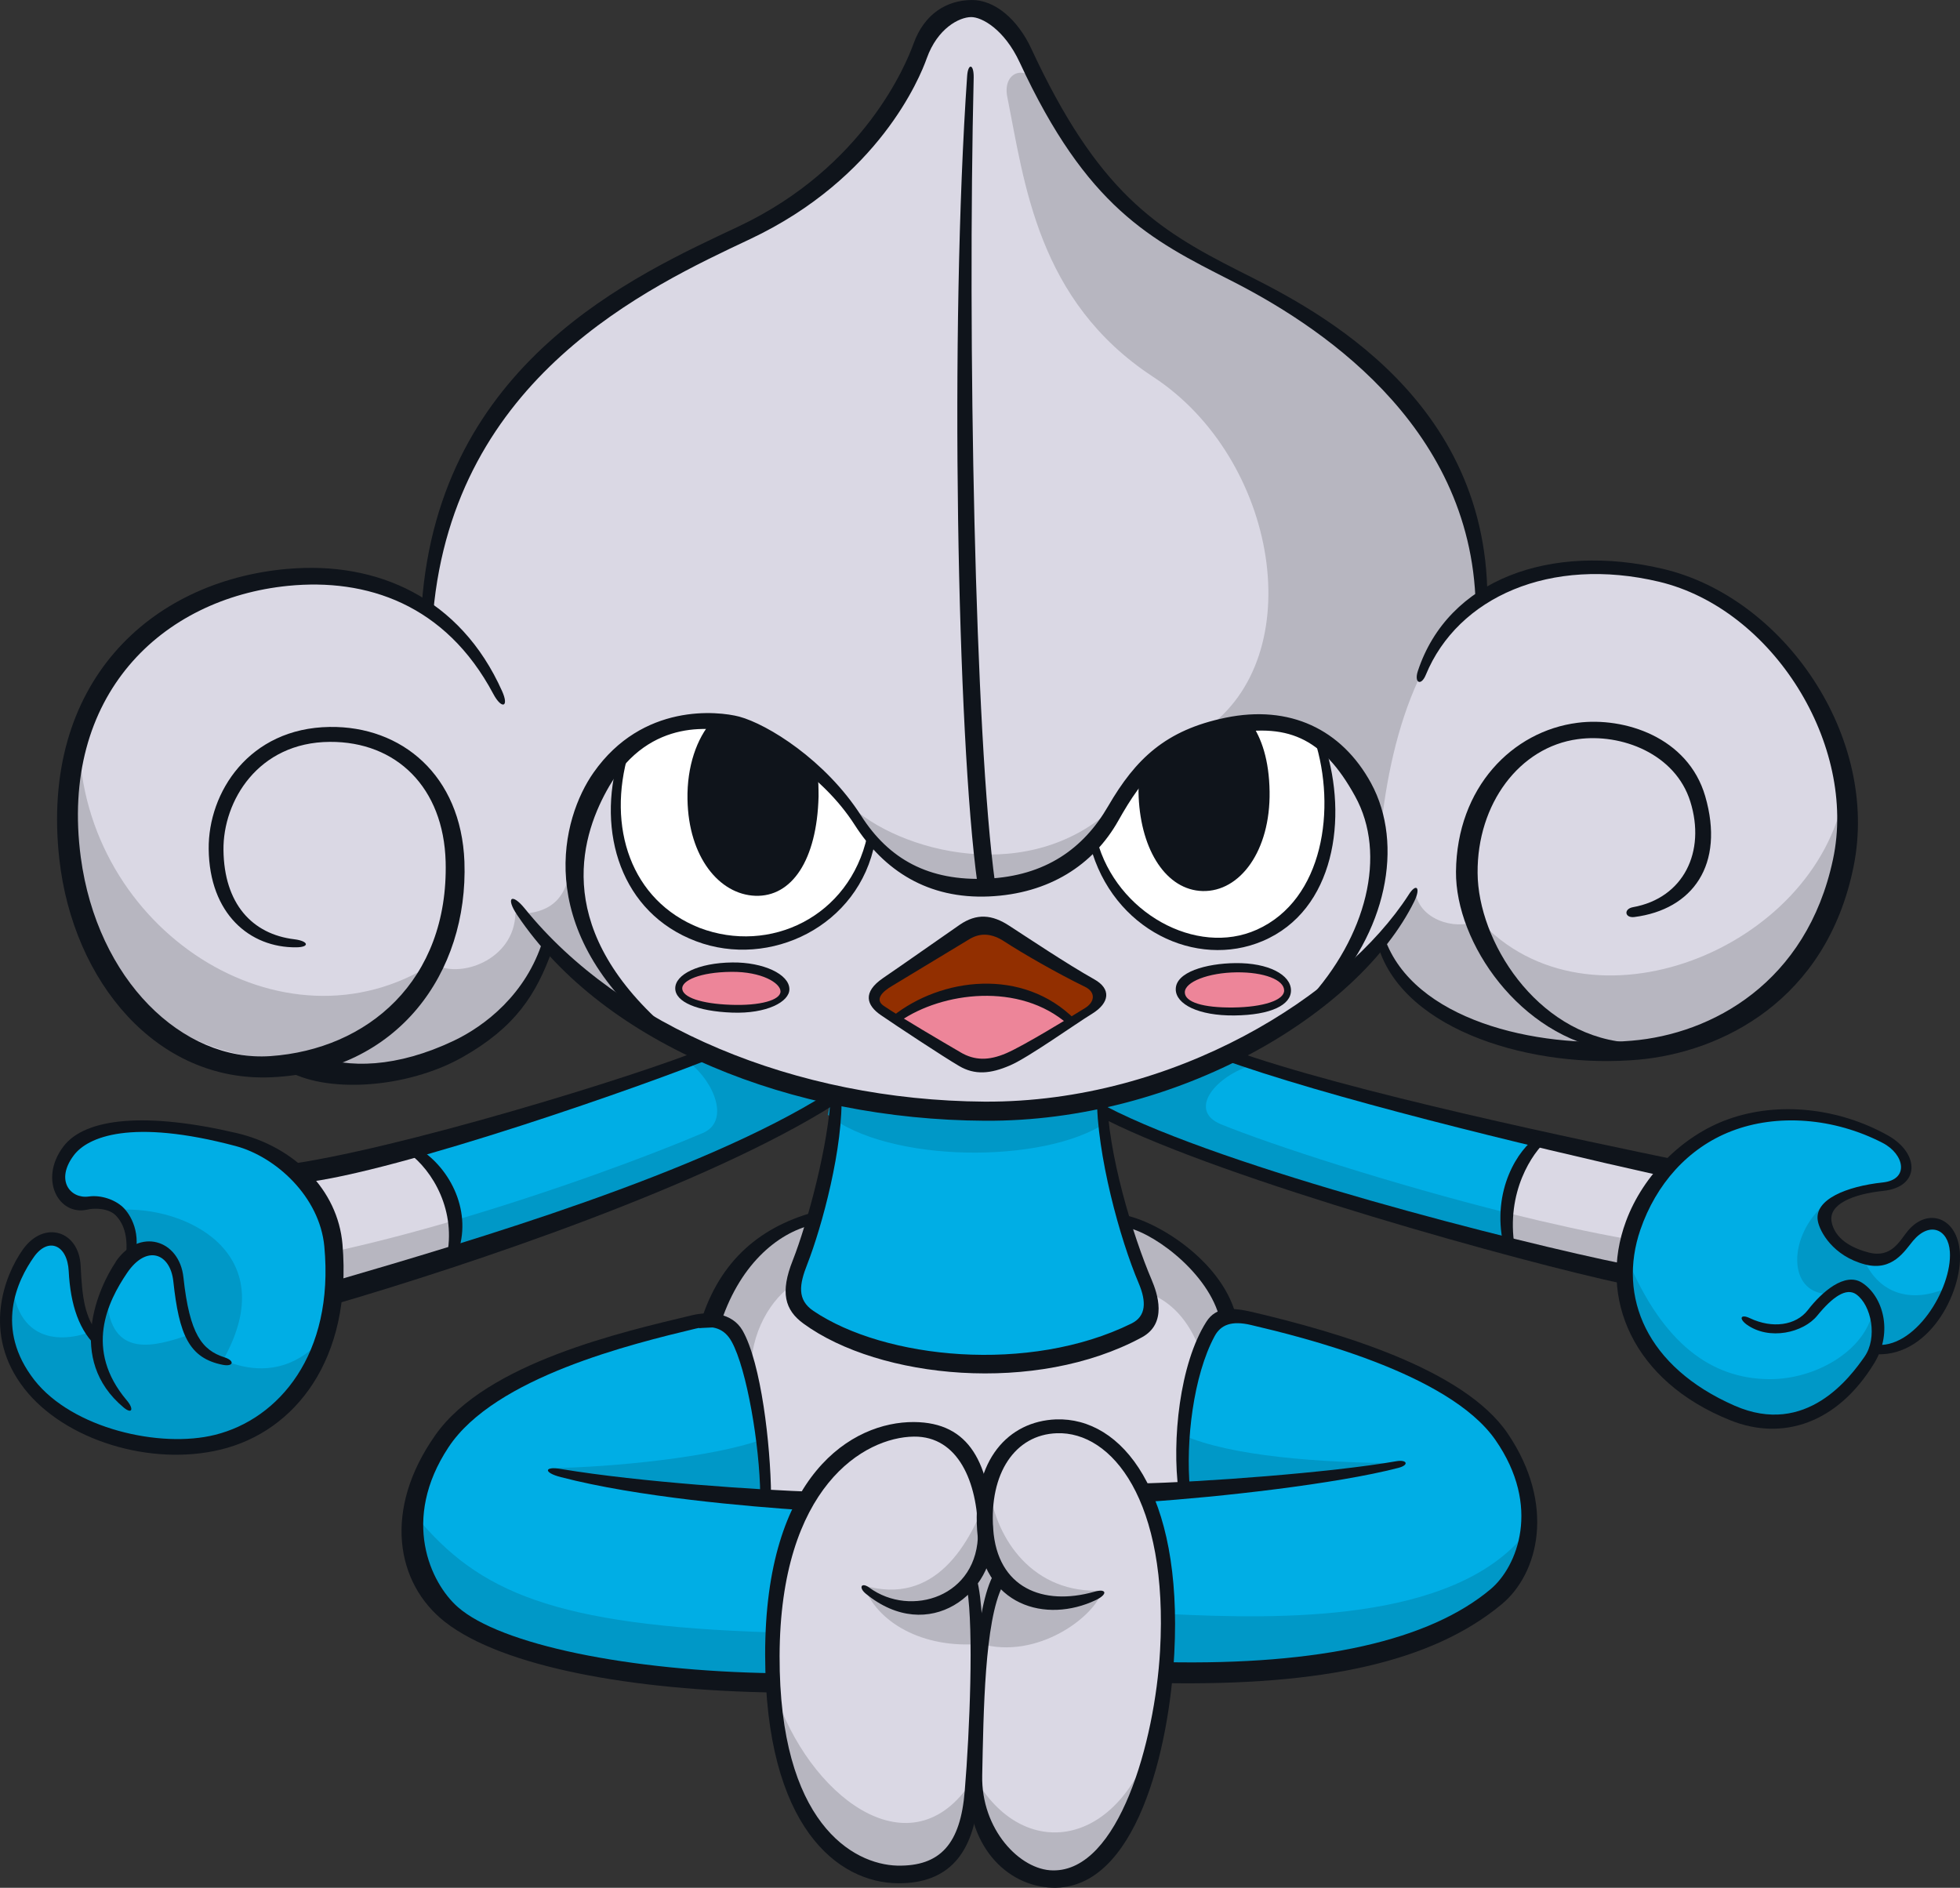 <?xml version="1.0" encoding="UTF-8"?>
<!-- Created with Inkscape (http://www.inkscape.org/) -->
<svg version="1.1" viewBox="0 0 345.35 332.6" xmlns="http://www.w3.org/2000/svg">
 <rect x="0" y="0" width="345.35" height="332.6" fill="#333333" stroke="none"/>
 <g transform="translate(62.534 11.061)">
  <g fill="#dad8e4">
   <path d="m33.521 155.35c-1.914 10.999-21.458 29.612-43.015 19.742-20.226 3.084-41.346-13.231-41.499-42.264-0.142-29.054 23.008-40.798 36.006-42.129 12.998-1.31 21.799 1.116 28.104 5.94 3.102-24.174 14.57-44.943 39.195-58.357 25.026-13.608 36.595-17.763 47.514-40.201 1.821-3.751 5.316-8.176 9.049-7.708 3.712 0.439 6.181 3.193 9.038 8.504 9.825 18.308 14.308 27.032 37.58 38.6 23.25 11.568 40.174 29.775 42.843 56.428 13.081-7.224 33.025-7.106 45.792 3.222 12.788 10.327 22.08 26.437 18.214 42.862-3.867 16.425-17.172 35.753-45.381 33.756-8.293-0.587-28.917-2.707-36.02-18.335-19.065 16.085-36.327 28.442-71.779 28.836-35.473 0.394-58.928-14.393-75.641-28.894"/>
   <path d="m17.373 210.41c0.58-6.746 0.044-12.271-6.806-19.422-4.521 1.342-13.352 3.795-20.245 5.181 3.863 4.343 6.54 10.651 5.675 20.325 4.687-1.512 16.205-4.481 21.38-6.089"/>
   <path d="m231.01 194.78c-4.463-1.008-18.613-4.353-22.67-5.155-3.428 4.532-6.271 11.662-5.132 18.792 5.59 1.398 15.173 3.712 20.25 4.84 0.93-6.029 2.557-12.13 7.552-18.479"/>
   <path d="m153.84 220.58c-2.064-6.25-9.506-14.433-17.532-15.806 0.992 3.317 2.506 8.238 3.751 11.551 1.226 3.333 0.12 5.405-3.14 7.241-10.868 6.14-40.051 9.939-56.596-2.826-2.563-1.984-3.536-5.175-2.236-8.791 1.294-3.619 1.804-5.235 2.441-7.381-8.924 1.709-14.458 7.239-17.427 16.619 3.631 2.357 5.672 4.959 7.366 14.478 0.858 4.779 1.745 12.124 1.795 16.638l6.819 1.408c-6.143 11.683-6.035 21.409-5.518 31.682 0.535 10.272 5.592 33.974 21.463 33.798 5.466-0.061 11.849-1.742 13.995-12.702 3.834 9.304 8.16 13.388 14.157 13.322 6.018-0.067 15.409-7.504 18.501-28.625 3.112-21.122 0.725-32.052-2.426-38.821l6.923-0.618c-1.859-11.063 1.973-26.831 7.665-31.175"/>
  </g>
  <g fill="#00aee5">
   <path d="m-39.458 210.13c-2.465 3.097-5.89 7.864-6.019 13.355-2.228-2.096-3.516-5.554-3.76-10.173-0.232-4.617-4.638-9.189-8.036-4.236-3.423 4.952-7.078 13.451-1.987 21.194 5.084 7.742 18.074 14.931 29.61 13.637 11.557-1.27 22.324-6.881 25.439-26.075 1.607-10.042-1.035-22.877-16.501-27.855-10.443-3.338-22.856-2.714-27.258-0.298-4.4 2.446-8.213 12.298 1.375 11.344 3.282-0.337 7.345 1.084 7.137 9.076"/>
   <path d="m84.203 181.41c-4.864-0.943-17.118-5.193-22.63-7.209-12.598 4.826-39.074 13.913-50.8 17.18 3.545 4.37 7.455 9.073 6.673 18.788 22.001-7.344 54.654-19.384 66.757-28.759"/>
   <path d="m84.203 181.41c-0.875 8.805-3.293 22.099-5.694 29.246-1.826 5.403-2.197 8.226 3.37 11.365 14.908 8.46 40.483 9.935 55.056 1.551 3.474-2.009 4.319-4.349 2.509-8.823-3.509-8.671-6.636-23.196-7.275-32.98-14.973 2.876-30.325 4.025-47.964-0.357"/>
   <path d="m209.22 189.76c-9.581-2.056-45.387-10.665-55.803-15.402-4.43 1.936-15.778 6.724-21.238 7.42l0.342 3.727c21.132 9.726 54.598 19.443 70.701 22.909-0.868-5.649 0.391-13.462 6.002-18.653"/>
   <path d="m282.04 209.43c0.486-4.92-4.4-6.69-7.849-2.604-3.451 4.063-5.477 5.041-9.523 3.2-4.069-1.841-6.249-5.463-5.343-7.761 0.93-2.299 4.137-3.416 6.699-3.697 2.538-0.329 6.446-1.555 6.827-3.596 0.398-2.017-0.467-4.194-5.326-6.257-6.772-2.893-20-8.933-36.303 5.786-6.798 6.136-12.024 22.217-2.599 33.175 9.425 10.937 27.433 19.893 39.069-0.974 7.284 1.277 13.513-8.373 14.347-17.262"/>
   <path d="m71.837 252.58c0.03-8.075-1.697-21.344-3.95-27.295-1.09-2.956-3.611-4.387-9.19-3.142-17.166 3.813-39.737 11.483-45.137 23.284-5.378 11.758-4.718 23.619 7.356 30.754 12.074 7.135 40.118 9.43 52.64 9.207-0.092-8.307 1.004-22.094 5.518-31.681z"/>
   <path d="m146.18 251.76-6.923 0.618c3.535 9.392 4.71 17.877 3.504 30.945 21.44 1.246 45.523-1.839 57.931-12.49 12.407-10.65 4.825-27.541-4.027-34.309-8.828-6.769-32.31-14.349-38.548-15.065-3.248-0.384-7.15-0.726-8.459 3.59-1.286 4.34-4.846 14.211-3.476 26.721"/>
  </g>
  <path d="m66.728 159.5c-3.816-0.138-9.401 0.741-9.69 3.394-0.271 2.628 6.059 3.639 9.069 3.714 3.011 0.087 9.617-0.407 9.441-2.904-0.14-1.777-3.114-3.99-8.821-4.203" fill="#ed8599"/>
  <path d="m164.29 163.37c-0.273-2.941-5.786-3.859-9.028-3.781-3.219 0.096-9.502 1.187-9.642 3.946-0.09 2.734 5.003 3.651 9.239 3.712 4.26 0.073 9.675-0.912 9.43-3.877" fill="#ed8599"/>
  <path d="m91.208 136.98c-2.385-2.731-10.18-15.888-21.025-19.201-10.824-3.316-18.169-0.579-23.312 3.881-2.217 10.24-2.427 27.62 16.495 33.026 10.375 2.979 23.889-3.425 27.842-17.709" fill="#fff"/>
  <path d="m170.15 119.71c-5.036-2.888-11.247-5.09-19.079-2.329-7.811 2.736-11.724 5.321-14.595 10.165-2.914 4.844-4.051 7.399-6.373 10.095 4.653 12.706 13.546 17.525 23.251 17.396 7.332-0.081 24.069-8.215 16.795-35.325" fill="#fff"/>
  <path d="m95.444 168.58c8.387-6.26 20.581-7.413 30.627 0.261-2.331 2.189-11.123 7.923-15.449 7.674-4.304-0.253-10.781-5.155-15.178-7.927" fill="#ed8599"/>
  <path d="m95.444 168.58c-1.94-1.078-4.181-2.669-4.149-3.619 0.049-0.974 1.46-2.137 2.825-3.125 5.066-3.661 13.837-9.712 16.529-9.678 2.692 0.013 14.222 7.768 18.187 9.801 1.964 1.018 3.172 3.293 1.201 4.841-1.028 0.985-2.738 1.749-3.681 2.33-2.787-2.66-8.248-6.076-14.434-5.835-6.165 0.249-11.793 1.02-16.472 5.289" fill="#922f00"/>
  <g fill="#b7b6c0">
   <path d="m120.31 3.819c-2.095-3.623-6.256-2.243-5.358 2.222 3.027 15.056 5.295 35.927 25.683 49.286 21.989 14.379 27.844 49.262 9.041 62.229 13.151-4.742 30.726 1.545 30.469 26.047 0.86-19.931 5.748-39.653 18.04-49.22-0.236-21.296-13.41-41.538-36.967-54.013-20.487-10.856-27.812-13.891-40.906-36.549"/>
   <path d="m87.052 130.64c8.441 8.256 32.232 15.007 47.406-0.226-4.181 10.812-14.103 14.42-23.003 14.518-8.879 0.099-17.809-2.494-24.404-14.268"/>
   <path d="m-48.59 119.48c0.668 33.138 35.932 56.165 62.404 39.193 4.333 2.896 14.279-0.459 14.462-8.786 4.303 0.193 8.867-1.18 9.597-7.927 3.234 10.455 2.324 14.513 12.127 25.191-8.131-5.04-12.468-8.211-16.021-11.415-7.113 14.088-21.249 27.448-43.422 19.344-23.129 3.224-48.99-20.204-39.147-55.6"/>
   <path d="m262.42 128.69c-5.077 27.544-45.039 43.607-64.413 22.268-2.946 1.919-9.954 0.651-11.091-4.455-1.607 2.433-2.391 4.328-5.842 8.415 3.682 12.908 21.228 18.351 36.851 18.707 30.487 2.906 47.683-25.029 44.494-44.936"/>
  </g>
  <path d="m17.681 209.93c23.504-7.53 47.105-15.931 67.506-28.089-7.292-2.082-18.09-4.905-23.781-7.811l-2.415 2.166c4.364 3.472 7.109 10.327 2.3 12.372-9.703 4.133-26.588 10.362-44.016 15.473 0.32 1.799 0.463 3.786 0.426 5.889" fill="#0098c7"/>
  <path d="m-4.131 216.78c7.202-2.261 14.51-4.505 21.816-6.855 0.097-2.098-0.088-4.09-0.426-5.889-7.139 2.092-14.367 3.974-21.217 5.468z" fill="#b7b6c0"/>
  <path d="m203.23 202.68c-20.381-5.09-41.651-11.999-50.613-15.65-5.709-2.334-1.447-8.08 4.992-10.292l-3.523-2.4c-5.631 2.502-12.6 4.718-22.272 7.792l0.336 3.24c16.326 8.338 47.982 17.227 71.085 23.201-0.144-2.119-0.106-4.09-5e-3 -5.893" fill="#0098c7"/>
  <path d="m224.23 207.24c-6.477-1.136-13.679-2.75-21.011-4.555-0.16 1.78-0.198 3.775 5e-3 5.869 8.311 2.155 15.536 3.919 20.53 5.155z" fill="#b7b6c0"/>
  <path d="m83.351 185.37c10.606 8.508 38.075 8.733 49.034 1.342l-0.591-4.571c-16.396 2.597-30.96 2.23-47.694-0.828z" fill="#0098c7"/>
  <path d="m77.486 215.07c-4.022 2.46-7.978 8.714-7.643 15.98-1.661-4.559-2.514-8.873-6.568-9.358 1.547-7.838 7.107-14.639 17.058-17.441-1.042 3.532-2.352 7.846-2.848 10.819" fill="#b7b6c0"/>
  <path d="m136.1 204.45c6.211 2.07 16.264 8.445 17.961 16.225-1.598 1.099-3.469 2.478-5.061 6.266-2.201-5.635-5.202-8.568-8.993-10.137-1.406-4.31-2.778-7.789-3.91-12.354" fill="#b7b6c0"/>
  <g fill="#0098c7">
   <path d="m34.469 247.6c10.765-0.12 28.547-1.927 37.117-4.99l0.94 9.951c-11.061 0.123-28.319-2.359-38.054-4.96"/>
   <path d="m145.94 241.79c-0.255 4.052-0.234 5.938-0.199 9.158 11.861-0.672 29.352-1.936 38.758-4.203-14.815-0.076-30.194-1.275-38.584-4.954"/>
   <path d="m143.86 273.33c18.596 0.875 49.589 1.612 62.341-14.15-1.187 13.195-14.001 23.574-63.308 24.397 0.276-2.166 0.995-7.81 0.968-10.247"/>
   <path d="m10.858 256.22c10.911 13.082 23.928 19.126 62.724 20.327l-0.196 9.433c-31.544-2.617-65.527-5.482-62.554-29.76"/>
  </g>
  <path d="m111.83 251.33c-3.385 9.999-9.733 20.58-22.171 16.946 2.234 6.439 10.361 11.202 20.587 10.283 10.014 2.857 20.144-4.801 21.449-9.394-12.115 0.675-18.686-8.948-19.865-17.836" fill="#b7b6c0"/>
  <path d="m74.528 288.65c6.663 17.961 24.328 30.438 34.63 13.349 8.519 15.27 25.741 12.642 31.705-7.621-1.701 16.719-11.565 25.454-17.223 25.517-6.738 0.075-12.462-5.797-14.696-12.235-2.86 7.577-5.767 12.992-16.021 11.495-9.701-1.418-19.306-15.15-18.396-30.504" fill="#b7b6c0"/>
  <g fill="#0098c7">
   <path d="m-41.588 202.11c11.499-0.807 29.032 7.434 18.412 26.351-2.399-0.214-6.861-3.336-7.758-11.528-0.896-8.213-5.704-9.982-8.279-6.987 0.209-2.844-0.983-6.262-2.376-7.836"/>
   <path d="m-43.686 217.75c0.6 10.78 8.633 8.339 14.207 6.455 1.142 1.706 12.775 11.027 22.591 1.804-3.328 9.722-12.816 21.483-34.806 16.557-9.73-2.157-23.45-12.456-18.771-28.127 0.943 12.388 10.589 10.776 15.016 8.692 0.101-1.719 0.973-3.784 1.761-5.378"/>
   <path d="m259.18 200.93c-6.761 5.65-6.818 15.886 0.358 15.975 3.034-1.644 4.812-1.663 6.103-0.068 1.267 1.596 3.646 5.895 2.248 9.851 7.543-0.084 11.078-6.227 12.806-10.908-6.959 3.129-12.56 0.68-14.936-5.217-5.793-2.291-7.808-6.568-6.592-9.633"/>
   <path d="m224.46 211.37c6.092 14.132 14.406 20.461 24.664 20.559 8.245 0.089 17.005-5.043 18.347-12.051 3.327 7.508-6.952 19.024-17.374 19.415-6.652 0.254-29.576-10.629-25.636-27.924"/>
  </g>
  <g fill="#0f141b">
   <path d="m106.71 174.34c-2.691-1.562-10.837-6.344-13.527-8.179-1.562-1.064-0.447-2.41 1.528-3.555l13.642-8.247c1.916-1.121 3.912-0.975 6.109 0.473 3.159 2.062 9.217 5.557 14.161 7.96 1.897 0.91 1.832 2.653-8.1e-4 3.773-2.631 1.621-10.672 6.562-13.836 7.932-3.121 1.35-5.621 1.294-8.076-0.151m-13.666-13.073c-3.619 2.479-2.933 4.779-0.348 6.531 2.736 1.88 11.039 7.359 13.748 8.939 2.776 1.645 5.548 1.398 9.006-0.1 3.247-1.394 11.512-7.312 14.459-9.104 3.097-1.921 3.382-4.381 0.353-6.065-4.818-2.704-11.781-7.372-14.94-9.414-3.074-2.02-5.768-2.225-8.734-0.203-4.06 2.803-9.8 6.87-13.544 9.412"/>
   <path d="m66.202 165.97c-5.175-0.183-8.513-1.323-8.53-2.891-0.015-1.357 2.996-2.851 8.635-2.913 5.358-0.059 8.669 1.958 8.685 3.442 0.017 1.55-3.636 2.563-8.79 2.362m-9.759-2.877c0.026 2.373 3.86 4.024 10.008 4.256 6.127 0.232 10.13-1.915 10.106-4.137-0.029-2.649-4.631-4.761-10.055-4.7-6.018 0.067-10.085 2.124-10.058 4.581"/>
   <path d="m146.23 163.79c-0.021-1.862 4.161-3.482 9.116-3.538 4.829-0.054 8.364 1.307 8.385 3.193 0.019 1.718-3.674 2.942-8.995 3.002-5.316 0.059-8.488-0.945-8.507-2.663m-1.598-0.523c0.029 2.607 3.993 4.66 10.351 4.589 6.421-0.071 9.983-1.847 9.954-4.436-0.03-2.733-3.977-4.852-9.78-4.787-5.172 0.057-10.558 1.577-10.524 4.628"/>
   <path d="m81.206 251.79c-9.71-0.313-30.94-1.711-44.783-4.014-3.166-0.566-3.237 0.637-0.104 1.419 13.496 3.515 32.885 5.168 43.257 5.856z"/>
   <path d="m-11.879 89.166c-24.348 2.157-43.624 20.237-40.208 51.077 2.404 21.696 17.201 39.419 37.409 38.495 22.242-1.01 34.68-18.378 33.975-37.995-0.59-15.232-11.074-23.91-23.746-23.727-14.218 0.2-21.425 11.555-21.314 21.515 0.127 11.422 7.25 17.404 15.43 17.313 2.457-0.027 2.15-1.105-0.316-1.414-7.47-0.89-12.404-6.284-12.509-15.735-0.096-8.603 6.084-18.971 18.735-19.048 11.74-0.07 20.053 8.043 20.411 21.114 0.533 20.975-13.79 33.067-30.88 34.252-15.523 1.062-30.519-13.458-33.408-35.022-3.796-28.59 14.307-45.618 36.536-47.836 13.782-1.361 27.714 3.189 36.155 19.054 1.472 2.759 2.825 2.342 1.544-0.498-7.367-16.491-22.062-22.94-37.814-21.536"/>
   <path d="m33.139 154.55c-2.928 9.548-10.259 15.161-15.698 17.743-10.035 4.773-18.68 4.953-24.641 2.544l-5.145 2.472c6.893 4.333 21.338 3.512 31.3-2.108 9.246-5.233 12.976-10.953 15.833-18.932z"/>
   <path d="m199.54 94.363c-0.048-36.812-32.792-52.131-43.897-57.751-14.493-7.342-24.781-13.924-36.462-39.099-2.388-5.146-6.432-8.618-10.522-8.572-4.385 0.049-8.345 2.406-10.256 7.764-1.212 3.36-8.597 21.649-30.798 32.132-18.279 8.617-52.697 23.876-55.824 66.658l2.01 1.438c3.738-41.559 37.808-57.366 55.855-65.874 22.642-10.7 29.906-28.413 31.118-31.86 1.894-5.278 5.705-7.227 7.804-7.25 1.862-0.021 5.833 2.116 8.566 7.98 11.834 25.576 23.023 31.238 37.175 38.413 14.6 7.404 42.43 24.918 43.17 57.187z"/>
   <path d="m112.81 144.63c-3.591-25.88-4.865-96.757-3.782-142.04 0.033-2.439-0.984-2.554-1.151-0.288-3.087 44.455-1.777 116.41 1.821 142.38z"/>
   <path d="m180.35 155.84c4.677 14.889 27.451 21.46 45.891 19.793 14.523-1.327 33.01-10.37 37.813-33.969 4.666-22.898-12.247-47.485-33.602-52.504-19.825-4.652-37.851 1.862-43.161 18.006-0.698 2.104 0.571 2.709 1.407 0.663 5.633-13.668 21.915-20.949 41.102-16.394 20.081 4.799 34.949 28.795 30.638 48.913-4.631 21.753-21.36 30.776-35.483 31.95-17.172 1.44-38.465-3.772-43.497-18.018z"/>
   <path d="m223.75 172.57c-15.679-1.604-25.863-17.854-25.933-29.828-0.093-12.185 7.383-22.186 17.647-23.572 7.702-1.059 17.195 2.567 19.832 10.991 2.765 8.828-1.169 17.01-10.114 18.614-1.673 0.319-1.438 1.944 0.26 1.733 10.264-1.321 15.984-9.206 12.48-21.289-3.042-10.436-14.291-13.999-22.502-12.932-11.449 1.461-21.258 11.363-21.411 26.221-0.101 12.547 11.28 29.1 27.393 31.507z"/>
   <path d="m185.66 146.6c-11.376 17.632-41.174 36.613-74.704 36.434-33.509-0.229-64.279-13.338-80.996-33.985-2.321-2.876-3.434-1.974-1.388 1.073 15.473 23.077 48.552 36.104 82.42 36.279 33.954 0.224 65.955-18.895 75.675-38.67 1.163-2.368 0.384-3.332-1.01-1.136"/>
   <path d="m53.865 169.12c-19.247-17.525-13.788-33.523-9.046-41.671 7.217-12.33 18.811-10.276 22.34-9.34 5.146 1.385 15.126 7.144 20.906 16.171 5.178 8.06 12.904 13.082 23.686 12.601 10.549-0.478 18.377-5.545 22.761-13.35 4.365-7.763 8.672-13.045 18.8-15.128 10.826-2.241 17.149 0.35 22.902 10.787 5.732 10.322 1.994 24.817-8.374 36.037l2.795-0.391c11.105-11.44 14.301-27.053 8.417-37.902-5.194-9.522-14.332-13.871-25.645-11.541-10.551 2.172-15.835 7.233-20.681 15.573-4.326 7.487-11.075 12.309-21.305 12.783-10.316 0.475-17.332-3.43-22.228-11.091-6.298-9.827-16.498-16.115-21.472-17.458-3.741-0.974-17.024-2.442-25.661 9.843-5.654 8.031-10.74 27.162 10.421 45.259z"/>
   <path d="m126.91 168.6c-9.238-9.307-23.649-7.41-32.157-0.616l1.325 0.856c7.361-5.086 21.031-6.952 29.593 0.603z"/>
   <path d="m90.272 136.24c-3.128 14.255-17.189 20.875-29.533 16.181-12.155-4.785-16.368-17.832-12.508-30.867l-1.729 0.674c-3.962 13.29 0.366 27.568 13.628 32.55 12.919 4.879 28.73-2.608 31.511-17.538z"/>
   <path d="m158.91 152.74c-10.649 4.78-24.744-2.987-28.15-15.773l-1.197 0.968c3.956 14.876 18.722 21.748 30.365 16.808 12.804-5.417 15.017-21.805 11.021-34.328l-1.833-1.103c3.822 11.995 1.604 28.127-10.204 33.429"/>
   <path d="m-9.463 197.36c16.892-1.822 61.668-17.554 73.292-22.367l-2.238-1.351c-11.603 4.791-54.584 18.027-74.329 20.577z"/>
   <path d="m83.245 181.58c-22.183 13.979-62.127 25.846-87.012 33.095l-0.493 4.265c24.969-7.271 66.332-21.252 88.661-35.338z"/>
   <path d="m18.025 209.93c2.737-7.215-1.014-15.078-6.841-18.68l-1.854 0.717c4.445 3.213 8.614 10.416 6.817 18.511z"/>
   <path d="m-45.096 224.16c-2.577-3.215-2.958-6.664-3.23-12.235-0.309-6.164-6.448-8.088-10.183-2.831-3.212 4.505-7.295 14.852 0.272 24.517 7.074 9.056 22.236 13.74 34.6 10.721 13.147-3.174 23.177-15.983 21.449-36.16-0.828-9.676-8.584-17.22-18.592-19.588-15.851-3.723-26.755-2.755-30.598 2.376-4.346 5.767-0.819 12.237 4.214 11.101 1.246-0.314 3.788-0.282 5.076 1.067 1.307 1.385 2.567 3.978 1.377 9.289l1.68-1.25c1.64-4.872-0.573-8.323-1.824-9.517-1.433-1.36-3.881-2.204-6.04-1.903-3.197 0.456-5.967-2.817-2.646-7.24 2.421-3.247 10.058-6.554 28.529-1.651 7.078 1.892 14.807 8.927 15.625 17.692 1.779 19.033-8.076 30.417-19.256 33.19-9.658 2.42-25.127-1.097-31.833-9.65-7.052-9.056-3.054-17.492-0.061-21.722 2.502-3.506 5.87-2.144 6.111 2.539 0.306 5.89 1.812 10.661 5.342 13.674z"/>
   <path d="m-42.132 211.27c-2.92 4.292-8.881 17.117 1.408 25.671 1.498 1.233 1.805 0.22 0.526-1.279-7.559-8.944-3.353-17.426 0.051-22.444 3.464-5.103 7.634-3.473 8.155 1.501 1.017 9.356 2.733 13.533 8.768 14.696 1.866 0.34 2.07-0.762 0.225-1.336-3.913-1.272-6.127-3.999-7.214-14.077-0.711-6.668-7.77-8.878-11.962-2.727"/>
   <path d="m233.37 193.4c-15.656-3.256-58.458-12.088-79.162-19.593l-1.893 1.589c18.619 6.766 53.279 15.218 77.988 20.73z"/>
   <path d="m223.87 211.69c-18.904-3.839-70.443-16.85-91.503-27.807l0.147 2.437c21.056 10.554 73.012 25.003 91.218 28.87z"/>
   <path d="m204.36 208.66c-1.634-9.731 3.185-16.693 5.684-18.819l-1.701-0.636c-3.346 2.158-8.076 9.393-5.999 18.949z"/>
   <path d="m257.67 220.73c2.72-3.334 5.117-4.971 6.868-3.741 2.689 1.941 3.774 7.651 1.456 10.983-2.484 3.548-10.248 14.186-22.899 8.626-15.526-6.801-20.643-19.184-16.599-30.991 2.753-7.999 8.359-14.398 16.02-17.365 8.04-3.123 18.072-2.381 26.663 2.059 3.861 1.994 4.758 6.474 0.017 6.972-6.393 0.684-12.089 3.018-11.433 6.76 0.321 1.901 2.7 6.222 8.329 7.686 4.826 1.262 6.988-2.409 8.431-4.143 2.953-3.529 6.251-2.064 6.506 1.898 0.433 6.522-6.27 17.427-13.339 16.361l-0.402 1.639c9.867 1.14 16.008-10.774 15.506-17.869-0.43-6.247-5.681-7.969-9.156-3.821-1.441 1.734-2.871 4.886-6.909 3.831-4.995-1.302-6.252-3.829-6.546-5.46-0.515-3.064 3.761-4.83 9.117-5.4 6.541-0.685 6.412-6.599 0.865-9.738-8.68-4.884-19.311-6.059-28.177-2.889-7.937 2.822-14.981 9.746-18.027 17.981-4.981 13.429 1.16 28.195 18.425 35.082 9.132 3.647 18.826 0.596 25.34-10.115 3.375-5.546 1.461-11.8-2.169-14.133-3.007-1.937-7.082 1.605-9.568 4.834-2.091 2.691-6.237 3.289-10.2 1.405-1.601-0.763-1.994 0.043-0.588 1.106 4.015 2.899 10.041 1.438 12.466-1.556"/>
   <path d="m130.72 181.97c-4e-3 10.448 4.071 25.281 7.404 33.106 1.327 3.163 1.337 5.752-1.297 7.05-18 8.868-43.461 6.268-56.038-2.219-2.905-1.962-2.509-4.634-1.065-8.275 2.535-6.492 6.405-20.586 6.001-30.245l-1.846-0.16c-0.318 9.244-4.21 23.381-6.726 29.766-2.25 5.642-1.411 8.748 1.884 11.148 13.396 9.77 40.999 12.494 59.601 2.432 4.592-2.466 2.755-7.766 1.756-10.128-3.288-7.72-7.793-22.336-7.887-32.698z"/>
   <path d="m64.237 222.76c3.31-10.866 10.2-16.602 16.415-18.027l0.216-2.225c-10.057 2.803-17.128 9.176-20.246 20.422z"/>
   <path d="m155.41 221.39c-2.078-9.641-13.136-16.83-19.425-18.286l0.264 2.16c5.144 1.216 14.932 8.714 16.316 16.879z"/>
   <path d="m73.946 283.74c-25.817-0.392-48.292-5.057-55.804-11.651-4.817-4.23-10.089-15.401-1.646-28.168 8.17-12.383 32.435-18.226 43.532-20.893 3.17-0.756 5.131 0.063 6.362 2.302 2.661 4.824 4.931 18.256 5.027 26.923l1.911 0.099c-0.099-8.9-1.742-23.23-5.026-29-1.837-3.158-5.823-3.414-8.931-2.676-12.111 2.91-36.169 8.328-45.162 21.059-9.327 13.18-6.999 26.209 1.7 33 10.154 7.898 32.941 12.032 58.207 12.409z"/>
   <path d="m142.38 285.48c28.298 0.491 47.431-3.747 59.653-13.866 6.552-5.413 9.575-17.57 1.108-30.085-7.736-11.443-29.848-17.853-45.04-21.435-3.445-0.791-6.349-1.011-8.077 1.724-4.747 7.449-6.082 21.027-4.902 29.767l2.009-0.323c-0.789-8.32 0.607-19.971 4.345-26.9 1.077-2.006 2.979-2.791 6.42-1.976 8.649 2.043 34.765 8.324 43.057 20.249 8.163 11.756 3.829 22.337-0.808 26.267-10.792 9.084-30.072 13.432-57.375 12.886z"/>
   <path d="m139.64 253.54c12.41-0.817 33.26-3.127 44.228-5.982 1.941-0.502 1.551-1.519-0.433-1.161-11.317 1.988-34.355 3.71-45.48 3.917z"/>
   <path d="m107.89 269.01c1.136 7.066 0.455 24.791-0.436 35.44-0.743 9.376-4.322 13.337-11.891 13.188-7.843-0.213-20.811-7.569-20.734-36.943 0.09-29.798 14.916-38.546 23.668-38.644 7.819-0.087 11.194 8.057 11.291 16.787 0.128 11.485-11.891 15.137-19.134 9.834-1.411-1.042-1.971-0.038-0.625 1.064 11.1 9.074 22.823-0.133 22.411-10.591-0.499-12.456-4.117-19.6-13.951-19.66-10.809-0.06-26.241 9.192-26.205 41.024 0.036 30.327 12.78 40.188 23.484 40.239 8.753 0.023 13.273-5.128 14.094-15.246 0.805-9.737 1.619-31.681-0.306-38.42z"/>
   <path d="m112.62 266.2c-3.43 5.949-3.881 22.741-4.546 35.274-0.664 12.681 6.811 19.782 14.782 20.054 14.819 0.49 20.646-24.474 21.519-41.312 1.486-28.436-9.236-41.605-20.845-41.201-8.368 0.333-14.714 7.094-13.898 19.483 0.889 13.532 12.242 16.479 20.906 12.357 2.151-1.021 1.971-2.119-0.317-1.456-8.958 2.514-17.025-0.658-17.756-11.077-0.709-9.762 3.822-16.616 11.214-16.867 9.639-0.347 19.692 11.777 18.186 38.37-0.905 15.884-7.262 38.822-18.878 38.654-5.81-0.056-12.669-7.235-12.457-16.753 0.237-11.086 0.395-27.153 3.612-33.419z"/>
   <path d="m62.892 115.99c4.652-0.857 15.233 5.298 18.522 9.501 0.312 1.078 0.266 2.286 0.282 3.794-0.295 11.278-4.76 17.707-11.144 17.481-6.318-0.23-11.774-6.778-11.951-16.991-0.107-5.826 1.641-10.742 4.317-13.781"/>
   <path d="m138.25 125.77c1.609-3.917 10.315-10.139 19.604-9.479 1.898 2.646 3.233 6.576 3.312 12.107 0.159 10.447-5.21 17.691-11.801 17.531-6.339-0.17-10.845-7.064-11.268-16.575-0.073-1.207 0.015-2.415 0.14-3.582"/>
  </g>
 </g>
</svg>

